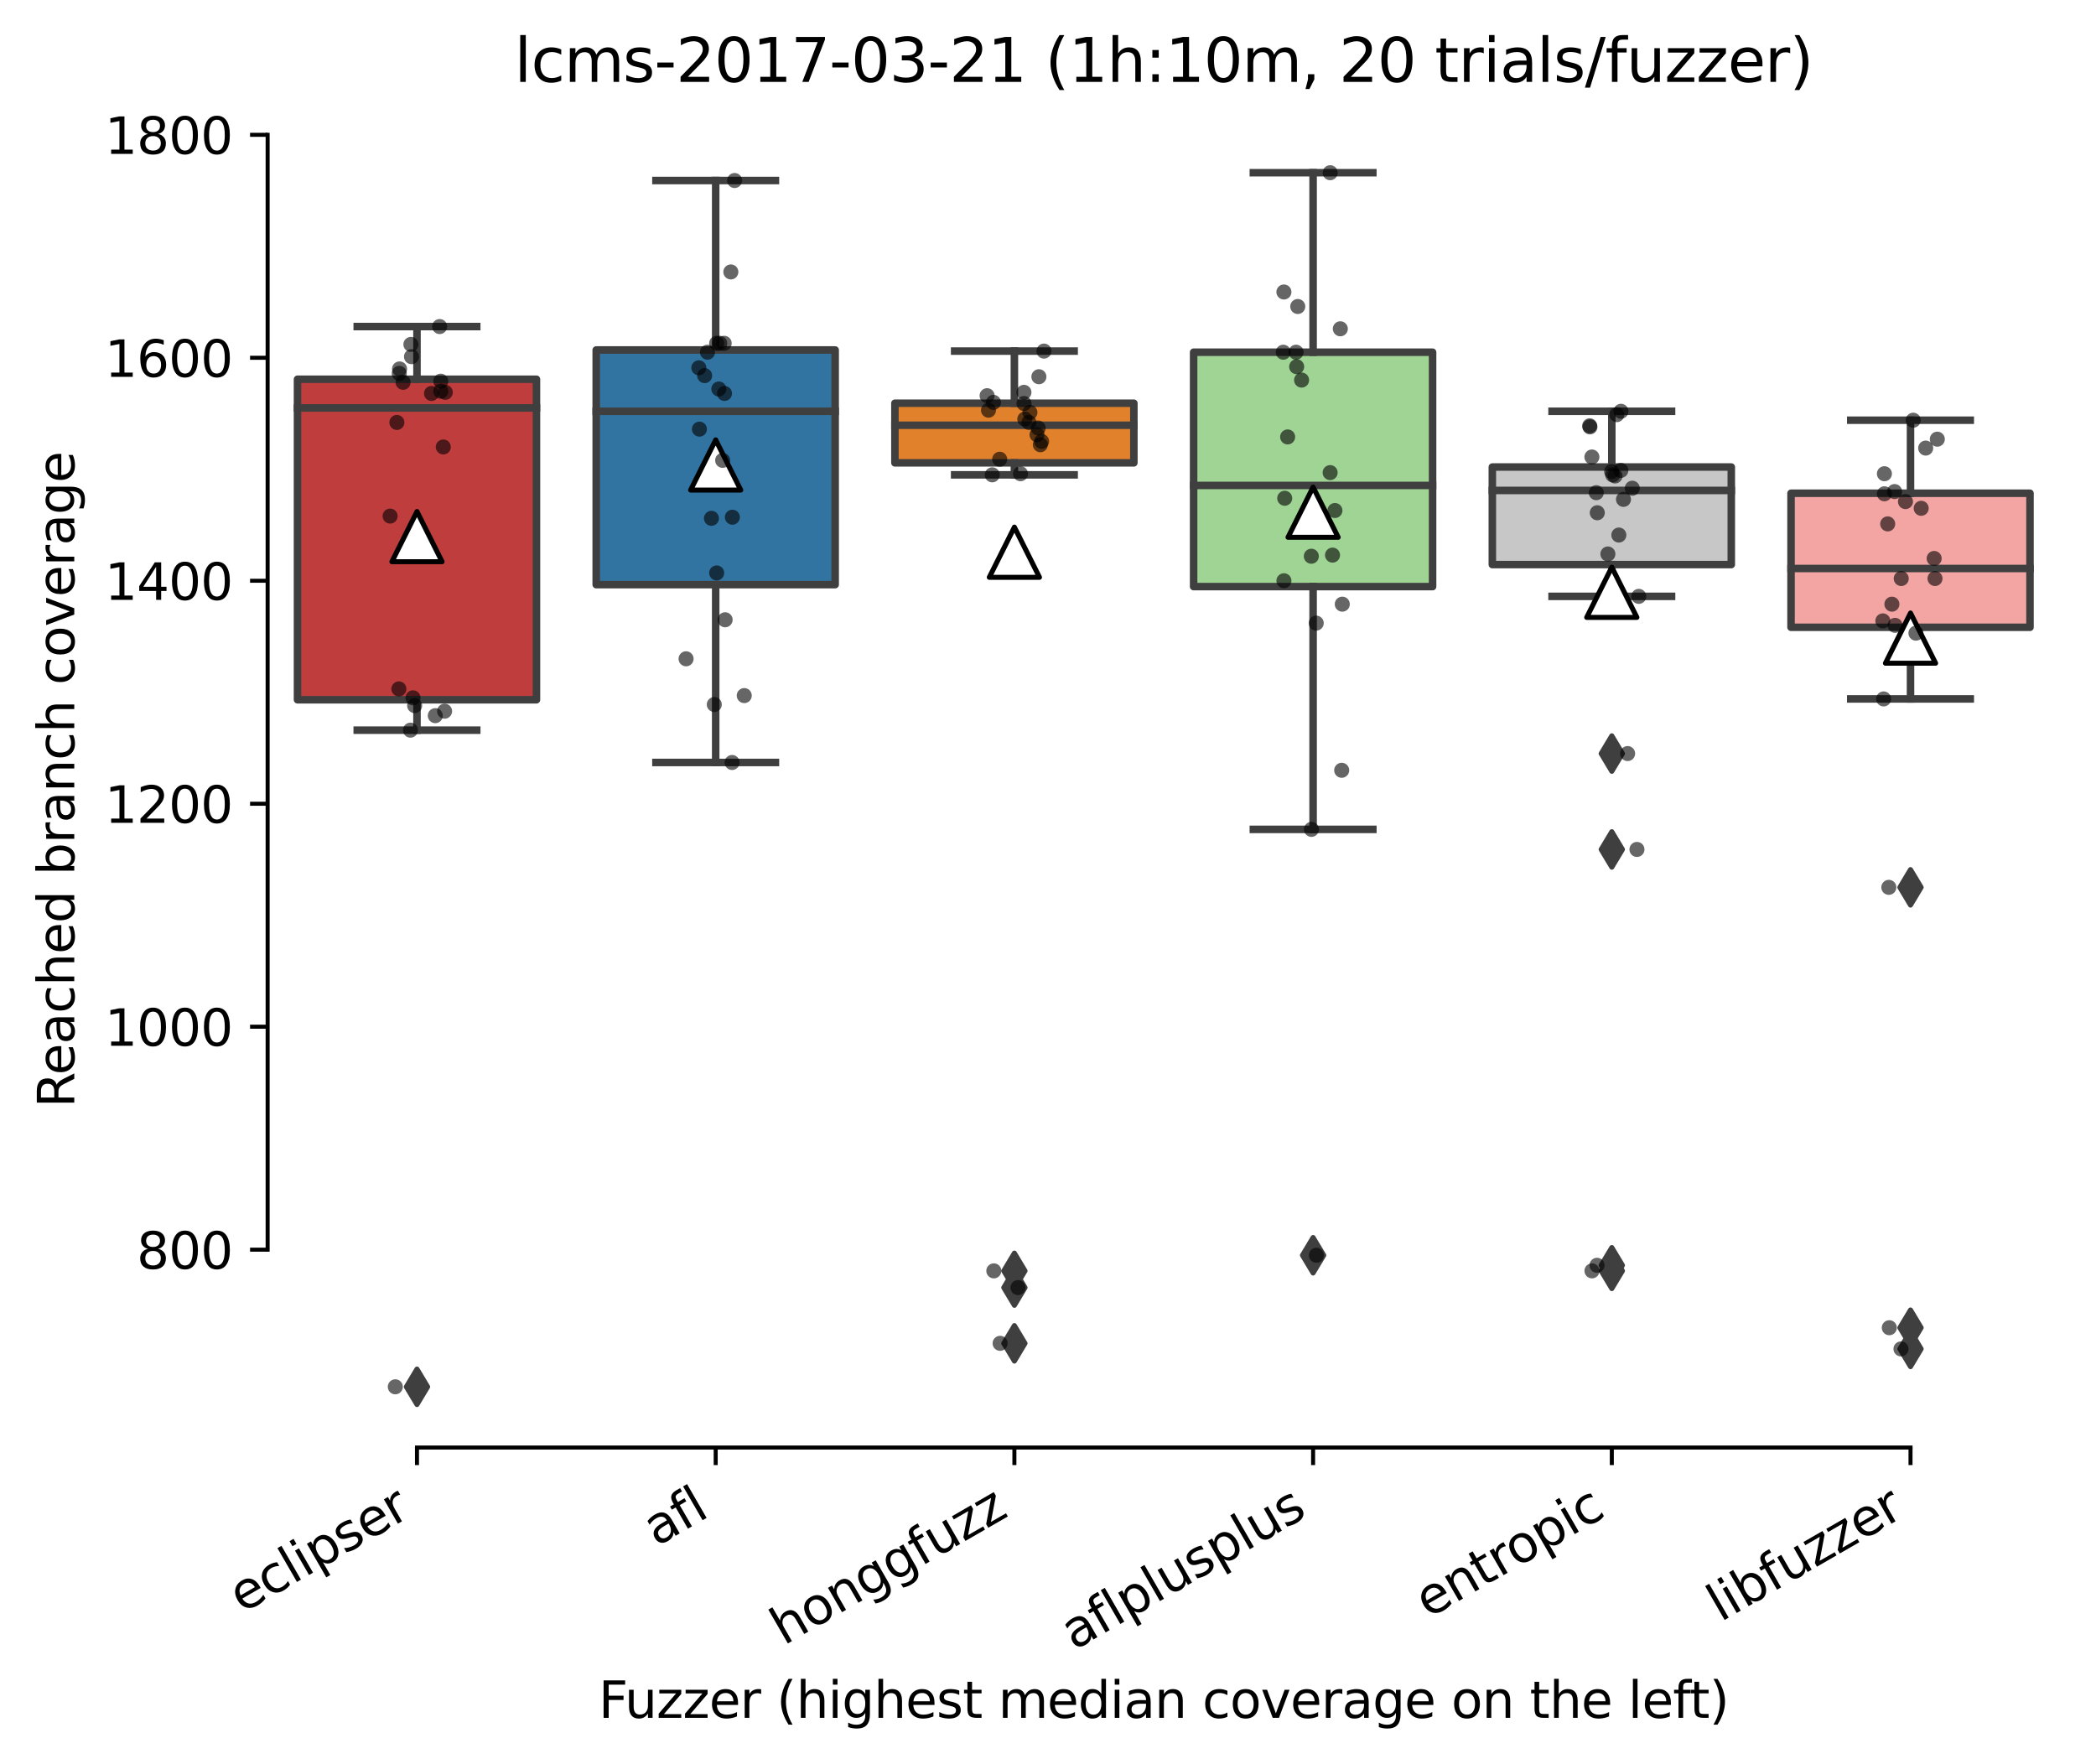 <?xml version="1.0" encoding="utf-8" standalone="no"?>
<!DOCTYPE svg PUBLIC "-//W3C//DTD SVG 1.1//EN"
  "http://www.w3.org/Graphics/SVG/1.1/DTD/svg11.dtd">
<svg height="351.576pt" version="1.1" viewBox="0 0 417.648 351.576" width="417.648pt" xmlns="http://www.w3.org/2000/svg" xmlns:xlink="http://www.w3.org/1999/xlink">
 <defs>
  <style type="text/css">*{stroke-linecap:butt;stroke-linejoin:round;}</style>
 </defs>
 <g id="figure_1">
  <g id="patch_1">
   <path d="M 0 351.576 
L 417.648 351.576 
L 417.648 0 
L 0 0 
z
" style="fill:#ffffff;"/>
  </g>
  <g id="axes_1">
   <g id="patch_2">
    <path d="M 53.328 288.43 
L 410.448 288.43 
L 410.448 22.318 
L 53.328 22.318 
z
" style="fill:#ffffff;"/>
   </g>
   <g id="patch_3">
    <path clip-path="url(#p5b55bb0361)" d="M 59.28 139.435 
L 106.896 139.435 
L 106.896 75.567 
L 59.28 75.567 
L 59.28 139.435 
z
" style="fill:#c03d3e;stroke:#3f3f3f;stroke-linejoin:miter;stroke-width:1.5;"/>
   </g>
   <g id="patch_4">
    <path clip-path="url(#p5b55bb0361)" d="M 118.8 116.498 
L 166.416 116.498 
L 166.416 69.736 
L 118.8 69.736 
L 118.8 116.498 
z
" style="fill:#3274a1;stroke:#3f3f3f;stroke-linejoin:miter;stroke-width:1.5;"/>
   </g>
   <g id="patch_5">
    <path clip-path="url(#p5b55bb0361)" d="M 178.32 92.228 
L 225.936 92.228 
L 225.936 80.343 
L 178.32 80.343 
L 178.32 92.228 
z
" style="fill:#e1812c;stroke:#3f3f3f;stroke-linejoin:miter;stroke-width:1.5;"/>
   </g>
   <g id="patch_6">
    <path clip-path="url(#p5b55bb0361)" d="M 237.84 116.887 
L 285.456 116.887 
L 285.456 70.18 
L 237.84 70.18 
L 237.84 116.887 
z
" style="fill:#9fd495;stroke:#3f3f3f;stroke-linejoin:miter;stroke-width:1.5;"/>
   </g>
   <g id="patch_7">
    <path clip-path="url(#p5b55bb0361)" d="M 297.36 112.499 
L 344.976 112.499 
L 344.976 93.061 
L 297.36 93.061 
L 297.36 112.499 
z
" style="fill:#c7c7c7;stroke:#3f3f3f;stroke-linejoin:miter;stroke-width:1.5;"/>
   </g>
   <g id="patch_8">
    <path clip-path="url(#p5b55bb0361)" d="M 356.88 124.995 
L 404.496 124.995 
L 404.496 98.282 
L 356.88 98.282 
L 356.88 124.995 
z
" style="fill:#f2a5a3;stroke:#3f3f3f;stroke-linejoin:miter;stroke-width:1.5;"/>
   </g>
   <g id="matplotlib.axis_1">
    <g id="xtick_1">
     <g id="line2d_1">
      <defs>
       <path d="M 0 0 
L 0 3.5 
" id="me8f77f760d" style="stroke:#000000;stroke-width:0.8;"/>
      </defs>
      <g>
       <use style="stroke:#000000;stroke-width:0.8;" x="83.088" xlink:href="#me8f77f760d" y="288.43"/>
      </g>
     </g>
     <g id="text_1">
      <!-- eclipser -->
      <g transform="translate(48.248 321.525)rotate(-30)scale(0.1 -0.1)">
       <defs>
        <path d="M 3597 1894 
L 3597 1613 
L 953 1613 
Q 991 1019 1311 708 
Q 1631 397 2203 397 
Q 2534 397 2845 478 
Q 3156 559 3463 722 
L 3463 178 
Q 3153 47 2828 -22 
Q 2503 -91 2169 -91 
Q 1331 -91 842 396 
Q 353 884 353 1716 
Q 353 2575 817 3079 
Q 1281 3584 2069 3584 
Q 2775 3584 3186 3129 
Q 3597 2675 3597 1894 
z
M 3022 2063 
Q 3016 2534 2758 2815 
Q 2500 3097 2075 3097 
Q 1594 3097 1305 2825 
Q 1016 2553 972 2059 
L 3022 2063 
z
" id="DejaVuSans-65" transform="scale(0.016)"/>
        <path d="M 3122 3366 
L 3122 2828 
Q 2878 2963 2633 3030 
Q 2388 3097 2138 3097 
Q 1578 3097 1268 2742 
Q 959 2388 959 1747 
Q 959 1106 1268 751 
Q 1578 397 2138 397 
Q 2388 397 2633 464 
Q 2878 531 3122 666 
L 3122 134 
Q 2881 22 2623 -34 
Q 2366 -91 2075 -91 
Q 1284 -91 818 406 
Q 353 903 353 1747 
Q 353 2603 823 3093 
Q 1294 3584 2113 3584 
Q 2378 3584 2631 3529 
Q 2884 3475 3122 3366 
z
" id="DejaVuSans-63" transform="scale(0.016)"/>
        <path d="M 603 4863 
L 1178 4863 
L 1178 0 
L 603 0 
L 603 4863 
z
" id="DejaVuSans-6c" transform="scale(0.016)"/>
        <path d="M 603 3500 
L 1178 3500 
L 1178 0 
L 603 0 
L 603 3500 
z
M 603 4863 
L 1178 4863 
L 1178 4134 
L 603 4134 
L 603 4863 
z
" id="DejaVuSans-69" transform="scale(0.016)"/>
        <path d="M 1159 525 
L 1159 -1331 
L 581 -1331 
L 581 3500 
L 1159 3500 
L 1159 2969 
Q 1341 3281 1617 3432 
Q 1894 3584 2278 3584 
Q 2916 3584 3314 3078 
Q 3713 2572 3713 1747 
Q 3713 922 3314 415 
Q 2916 -91 2278 -91 
Q 1894 -91 1617 61 
Q 1341 213 1159 525 
z
M 3116 1747 
Q 3116 2381 2855 2742 
Q 2594 3103 2138 3103 
Q 1681 3103 1420 2742 
Q 1159 2381 1159 1747 
Q 1159 1113 1420 752 
Q 1681 391 2138 391 
Q 2594 391 2855 752 
Q 3116 1113 3116 1747 
z
" id="DejaVuSans-70" transform="scale(0.016)"/>
        <path d="M 2834 3397 
L 2834 2853 
Q 2591 2978 2328 3040 
Q 2066 3103 1784 3103 
Q 1356 3103 1142 2972 
Q 928 2841 928 2578 
Q 928 2378 1081 2264 
Q 1234 2150 1697 2047 
L 1894 2003 
Q 2506 1872 2764 1633 
Q 3022 1394 3022 966 
Q 3022 478 2636 193 
Q 2250 -91 1575 -91 
Q 1294 -91 989 -36 
Q 684 19 347 128 
L 347 722 
Q 666 556 975 473 
Q 1284 391 1588 391 
Q 1994 391 2212 530 
Q 2431 669 2431 922 
Q 2431 1156 2273 1281 
Q 2116 1406 1581 1522 
L 1381 1569 
Q 847 1681 609 1914 
Q 372 2147 372 2553 
Q 372 3047 722 3315 
Q 1072 3584 1716 3584 
Q 2034 3584 2315 3537 
Q 2597 3491 2834 3397 
z
" id="DejaVuSans-73" transform="scale(0.016)"/>
        <path d="M 2631 2963 
Q 2534 3019 2420 3045 
Q 2306 3072 2169 3072 
Q 1681 3072 1420 2755 
Q 1159 2438 1159 1844 
L 1159 0 
L 581 0 
L 581 3500 
L 1159 3500 
L 1159 2956 
Q 1341 3275 1631 3429 
Q 1922 3584 2338 3584 
Q 2397 3584 2469 3576 
Q 2541 3569 2628 3553 
L 2631 2963 
z
" id="DejaVuSans-72" transform="scale(0.016)"/>
       </defs>
       <use xlink:href="#DejaVuSans-65"/>
       <use x="61.523" xlink:href="#DejaVuSans-63"/>
       <use x="116.504" xlink:href="#DejaVuSans-6c"/>
       <use x="144.287" xlink:href="#DejaVuSans-69"/>
       <use x="172.07" xlink:href="#DejaVuSans-70"/>
       <use x="235.547" xlink:href="#DejaVuSans-73"/>
       <use x="287.646" xlink:href="#DejaVuSans-65"/>
       <use x="349.17" xlink:href="#DejaVuSans-72"/>
      </g>
     </g>
    </g>
    <g id="xtick_2">
     <g id="line2d_2">
      <g>
       <use style="stroke:#000000;stroke-width:0.8;" x="142.608" xlink:href="#me8f77f760d" y="288.43"/>
      </g>
     </g>
     <g id="text_2">
      <!-- afl -->
      <g transform="translate(130.807 308.224)rotate(-30)scale(0.1 -0.1)">
       <defs>
        <path d="M 2194 1759 
Q 1497 1759 1228 1600 
Q 959 1441 959 1056 
Q 959 750 1161 570 
Q 1363 391 1709 391 
Q 2188 391 2477 730 
Q 2766 1069 2766 1631 
L 2766 1759 
L 2194 1759 
z
M 3341 1997 
L 3341 0 
L 2766 0 
L 2766 531 
Q 2569 213 2275 61 
Q 1981 -91 1556 -91 
Q 1019 -91 701 211 
Q 384 513 384 1019 
Q 384 1609 779 1909 
Q 1175 2209 1959 2209 
L 2766 2209 
L 2766 2266 
Q 2766 2663 2505 2880 
Q 2244 3097 1772 3097 
Q 1472 3097 1187 3025 
Q 903 2953 641 2809 
L 641 3341 
Q 956 3463 1253 3523 
Q 1550 3584 1831 3584 
Q 2591 3584 2966 3190 
Q 3341 2797 3341 1997 
z
" id="DejaVuSans-61" transform="scale(0.016)"/>
        <path d="M 2375 4863 
L 2375 4384 
L 1825 4384 
Q 1516 4384 1395 4259 
Q 1275 4134 1275 3809 
L 1275 3500 
L 2222 3500 
L 2222 3053 
L 1275 3053 
L 1275 0 
L 697 0 
L 697 3053 
L 147 3053 
L 147 3500 
L 697 3500 
L 697 3744 
Q 697 4328 969 4595 
Q 1241 4863 1831 4863 
L 2375 4863 
z
" id="DejaVuSans-66" transform="scale(0.016)"/>
       </defs>
       <use xlink:href="#DejaVuSans-61"/>
       <use x="61.279" xlink:href="#DejaVuSans-66"/>
       <use x="96.484" xlink:href="#DejaVuSans-6c"/>
      </g>
     </g>
    </g>
    <g id="xtick_3">
     <g id="line2d_3">
      <g>
       <use style="stroke:#000000;stroke-width:0.8;" x="202.128" xlink:href="#me8f77f760d" y="288.43"/>
      </g>
     </g>
     <g id="text_3">
      <!-- honggfuzz -->
      <g transform="translate(156.189 327.933)rotate(-30)scale(0.1 -0.1)">
       <defs>
        <path d="M 3513 2113 
L 3513 0 
L 2938 0 
L 2938 2094 
Q 2938 2591 2744 2837 
Q 2550 3084 2163 3084 
Q 1697 3084 1428 2787 
Q 1159 2491 1159 1978 
L 1159 0 
L 581 0 
L 581 4863 
L 1159 4863 
L 1159 2956 
Q 1366 3272 1645 3428 
Q 1925 3584 2291 3584 
Q 2894 3584 3203 3211 
Q 3513 2838 3513 2113 
z
" id="DejaVuSans-68" transform="scale(0.016)"/>
        <path d="M 1959 3097 
Q 1497 3097 1228 2736 
Q 959 2375 959 1747 
Q 959 1119 1226 758 
Q 1494 397 1959 397 
Q 2419 397 2687 759 
Q 2956 1122 2956 1747 
Q 2956 2369 2687 2733 
Q 2419 3097 1959 3097 
z
M 1959 3584 
Q 2709 3584 3137 3096 
Q 3566 2609 3566 1747 
Q 3566 888 3137 398 
Q 2709 -91 1959 -91 
Q 1206 -91 779 398 
Q 353 888 353 1747 
Q 353 2609 779 3096 
Q 1206 3584 1959 3584 
z
" id="DejaVuSans-6f" transform="scale(0.016)"/>
        <path d="M 3513 2113 
L 3513 0 
L 2938 0 
L 2938 2094 
Q 2938 2591 2744 2837 
Q 2550 3084 2163 3084 
Q 1697 3084 1428 2787 
Q 1159 2491 1159 1978 
L 1159 0 
L 581 0 
L 581 3500 
L 1159 3500 
L 1159 2956 
Q 1366 3272 1645 3428 
Q 1925 3584 2291 3584 
Q 2894 3584 3203 3211 
Q 3513 2838 3513 2113 
z
" id="DejaVuSans-6e" transform="scale(0.016)"/>
        <path d="M 2906 1791 
Q 2906 2416 2648 2759 
Q 2391 3103 1925 3103 
Q 1463 3103 1205 2759 
Q 947 2416 947 1791 
Q 947 1169 1205 825 
Q 1463 481 1925 481 
Q 2391 481 2648 825 
Q 2906 1169 2906 1791 
z
M 3481 434 
Q 3481 -459 3084 -895 
Q 2688 -1331 1869 -1331 
Q 1566 -1331 1297 -1286 
Q 1028 -1241 775 -1147 
L 775 -588 
Q 1028 -725 1275 -790 
Q 1522 -856 1778 -856 
Q 2344 -856 2625 -561 
Q 2906 -266 2906 331 
L 2906 616 
Q 2728 306 2450 153 
Q 2172 0 1784 0 
Q 1141 0 747 490 
Q 353 981 353 1791 
Q 353 2603 747 3093 
Q 1141 3584 1784 3584 
Q 2172 3584 2450 3431 
Q 2728 3278 2906 2969 
L 2906 3500 
L 3481 3500 
L 3481 434 
z
" id="DejaVuSans-67" transform="scale(0.016)"/>
        <path d="M 544 1381 
L 544 3500 
L 1119 3500 
L 1119 1403 
Q 1119 906 1312 657 
Q 1506 409 1894 409 
Q 2359 409 2629 706 
Q 2900 1003 2900 1516 
L 2900 3500 
L 3475 3500 
L 3475 0 
L 2900 0 
L 2900 538 
Q 2691 219 2414 64 
Q 2138 -91 1772 -91 
Q 1169 -91 856 284 
Q 544 659 544 1381 
z
M 1991 3584 
L 1991 3584 
z
" id="DejaVuSans-75" transform="scale(0.016)"/>
        <path d="M 353 3500 
L 3084 3500 
L 3084 2975 
L 922 459 
L 3084 459 
L 3084 0 
L 275 0 
L 275 525 
L 2438 3041 
L 353 3041 
L 353 3500 
z
" id="DejaVuSans-7a" transform="scale(0.016)"/>
       </defs>
       <use xlink:href="#DejaVuSans-68"/>
       <use x="63.379" xlink:href="#DejaVuSans-6f"/>
       <use x="124.561" xlink:href="#DejaVuSans-6e"/>
       <use x="187.939" xlink:href="#DejaVuSans-67"/>
       <use x="251.416" xlink:href="#DejaVuSans-67"/>
       <use x="314.893" xlink:href="#DejaVuSans-66"/>
       <use x="350.098" xlink:href="#DejaVuSans-75"/>
       <use x="413.477" xlink:href="#DejaVuSans-7a"/>
       <use x="465.967" xlink:href="#DejaVuSans-7a"/>
      </g>
     </g>
    </g>
    <g id="xtick_4">
     <g id="line2d_4">
      <g>
       <use style="stroke:#000000;stroke-width:0.8;" x="261.648" xlink:href="#me8f77f760d" y="288.43"/>
      </g>
     </g>
     <g id="text_4">
      <!-- aflplusplus -->
      <g transform="translate(214.039 328.897)rotate(-30)scale(0.1 -0.1)">
       <use xlink:href="#DejaVuSans-61"/>
       <use x="61.279" xlink:href="#DejaVuSans-66"/>
       <use x="96.484" xlink:href="#DejaVuSans-6c"/>
       <use x="124.268" xlink:href="#DejaVuSans-70"/>
       <use x="187.744" xlink:href="#DejaVuSans-6c"/>
       <use x="215.527" xlink:href="#DejaVuSans-75"/>
       <use x="278.906" xlink:href="#DejaVuSans-73"/>
       <use x="331.006" xlink:href="#DejaVuSans-70"/>
       <use x="394.482" xlink:href="#DejaVuSans-6c"/>
       <use x="422.266" xlink:href="#DejaVuSans-75"/>
       <use x="485.645" xlink:href="#DejaVuSans-73"/>
      </g>
     </g>
    </g>
    <g id="xtick_5">
     <g id="line2d_5">
      <g>
       <use style="stroke:#000000;stroke-width:0.8;" x="321.168" xlink:href="#me8f77f760d" y="288.43"/>
      </g>
     </g>
     <g id="text_5">
      <!-- entropic -->
      <g transform="translate(284.586 322.531)rotate(-30)scale(0.1 -0.1)">
       <defs>
        <path d="M 1172 4494 
L 1172 3500 
L 2356 3500 
L 2356 3053 
L 1172 3053 
L 1172 1153 
Q 1172 725 1289 603 
Q 1406 481 1766 481 
L 2356 481 
L 2356 0 
L 1766 0 
Q 1100 0 847 248 
Q 594 497 594 1153 
L 594 3053 
L 172 3053 
L 172 3500 
L 594 3500 
L 594 4494 
L 1172 4494 
z
" id="DejaVuSans-74" transform="scale(0.016)"/>
       </defs>
       <use xlink:href="#DejaVuSans-65"/>
       <use x="61.523" xlink:href="#DejaVuSans-6e"/>
       <use x="124.902" xlink:href="#DejaVuSans-74"/>
       <use x="164.111" xlink:href="#DejaVuSans-72"/>
       <use x="202.975" xlink:href="#DejaVuSans-6f"/>
       <use x="264.156" xlink:href="#DejaVuSans-70"/>
       <use x="327.633" xlink:href="#DejaVuSans-69"/>
       <use x="355.416" xlink:href="#DejaVuSans-63"/>
      </g>
     </g>
    </g>
    <g id="xtick_6">
     <g id="line2d_6">
      <g>
       <use style="stroke:#000000;stroke-width:0.8;" x="380.688" xlink:href="#me8f77f760d" y="288.43"/>
      </g>
     </g>
     <g id="text_6">
      <!-- libfuzzer -->
      <g transform="translate(342.822 323.272)rotate(-30)scale(0.1 -0.1)">
       <defs>
        <path d="M 3116 1747 
Q 3116 2381 2855 2742 
Q 2594 3103 2138 3103 
Q 1681 3103 1420 2742 
Q 1159 2381 1159 1747 
Q 1159 1113 1420 752 
Q 1681 391 2138 391 
Q 2594 391 2855 752 
Q 3116 1113 3116 1747 
z
M 1159 2969 
Q 1341 3281 1617 3432 
Q 1894 3584 2278 3584 
Q 2916 3584 3314 3078 
Q 3713 2572 3713 1747 
Q 3713 922 3314 415 
Q 2916 -91 2278 -91 
Q 1894 -91 1617 61 
Q 1341 213 1159 525 
L 1159 0 
L 581 0 
L 581 4863 
L 1159 4863 
L 1159 2969 
z
" id="DejaVuSans-62" transform="scale(0.016)"/>
       </defs>
       <use xlink:href="#DejaVuSans-6c"/>
       <use x="27.783" xlink:href="#DejaVuSans-69"/>
       <use x="55.566" xlink:href="#DejaVuSans-62"/>
       <use x="119.043" xlink:href="#DejaVuSans-66"/>
       <use x="154.248" xlink:href="#DejaVuSans-75"/>
       <use x="217.627" xlink:href="#DejaVuSans-7a"/>
       <use x="270.117" xlink:href="#DejaVuSans-7a"/>
       <use x="322.607" xlink:href="#DejaVuSans-65"/>
       <use x="384.131" xlink:href="#DejaVuSans-72"/>
      </g>
     </g>
    </g>
    <g id="text_7">
     <!-- Fuzzer (highest median coverage on the left) -->
     <g transform="translate(119.27 342.297)scale(0.1 -0.1)">
      <defs>
       <path d="M 628 4666 
L 3309 4666 
L 3309 4134 
L 1259 4134 
L 1259 2759 
L 3109 2759 
L 3109 2228 
L 1259 2228 
L 1259 0 
L 628 0 
L 628 4666 
z
" id="DejaVuSans-46" transform="scale(0.016)"/>
       <path id="DejaVuSans-20" transform="scale(0.016)"/>
       <path d="M 1984 4856 
Q 1566 4138 1362 3434 
Q 1159 2731 1159 2009 
Q 1159 1288 1364 580 
Q 1569 -128 1984 -844 
L 1484 -844 
Q 1016 -109 783 600 
Q 550 1309 550 2009 
Q 550 2706 781 3412 
Q 1013 4119 1484 4856 
L 1984 4856 
z
" id="DejaVuSans-28" transform="scale(0.016)"/>
       <path d="M 3328 2828 
Q 3544 3216 3844 3400 
Q 4144 3584 4550 3584 
Q 5097 3584 5394 3201 
Q 5691 2819 5691 2113 
L 5691 0 
L 5113 0 
L 5113 2094 
Q 5113 2597 4934 2840 
Q 4756 3084 4391 3084 
Q 3944 3084 3684 2787 
Q 3425 2491 3425 1978 
L 3425 0 
L 2847 0 
L 2847 2094 
Q 2847 2600 2669 2842 
Q 2491 3084 2119 3084 
Q 1678 3084 1418 2786 
Q 1159 2488 1159 1978 
L 1159 0 
L 581 0 
L 581 3500 
L 1159 3500 
L 1159 2956 
Q 1356 3278 1631 3431 
Q 1906 3584 2284 3584 
Q 2666 3584 2933 3390 
Q 3200 3197 3328 2828 
z
" id="DejaVuSans-6d" transform="scale(0.016)"/>
       <path d="M 2906 2969 
L 2906 4863 
L 3481 4863 
L 3481 0 
L 2906 0 
L 2906 525 
Q 2725 213 2448 61 
Q 2172 -91 1784 -91 
Q 1150 -91 751 415 
Q 353 922 353 1747 
Q 353 2572 751 3078 
Q 1150 3584 1784 3584 
Q 2172 3584 2448 3432 
Q 2725 3281 2906 2969 
z
M 947 1747 
Q 947 1113 1208 752 
Q 1469 391 1925 391 
Q 2381 391 2643 752 
Q 2906 1113 2906 1747 
Q 2906 2381 2643 2742 
Q 2381 3103 1925 3103 
Q 1469 3103 1208 2742 
Q 947 2381 947 1747 
z
" id="DejaVuSans-64" transform="scale(0.016)"/>
       <path d="M 191 3500 
L 800 3500 
L 1894 563 
L 2988 3500 
L 3597 3500 
L 2284 0 
L 1503 0 
L 191 3500 
z
" id="DejaVuSans-76" transform="scale(0.016)"/>
       <path d="M 513 4856 
L 1013 4856 
Q 1481 4119 1714 3412 
Q 1947 2706 1947 2009 
Q 1947 1309 1714 600 
Q 1481 -109 1013 -844 
L 513 -844 
Q 928 -128 1133 580 
Q 1338 1288 1338 2009 
Q 1338 2731 1133 3434 
Q 928 4138 513 4856 
z
" id="DejaVuSans-29" transform="scale(0.016)"/>
      </defs>
      <use xlink:href="#DejaVuSans-46"/>
      <use x="52.02" xlink:href="#DejaVuSans-75"/>
      <use x="115.398" xlink:href="#DejaVuSans-7a"/>
      <use x="167.889" xlink:href="#DejaVuSans-7a"/>
      <use x="220.379" xlink:href="#DejaVuSans-65"/>
      <use x="281.902" xlink:href="#DejaVuSans-72"/>
      <use x="323.016" xlink:href="#DejaVuSans-20"/>
      <use x="354.803" xlink:href="#DejaVuSans-28"/>
      <use x="393.816" xlink:href="#DejaVuSans-68"/>
      <use x="457.195" xlink:href="#DejaVuSans-69"/>
      <use x="484.979" xlink:href="#DejaVuSans-67"/>
      <use x="548.455" xlink:href="#DejaVuSans-68"/>
      <use x="611.834" xlink:href="#DejaVuSans-65"/>
      <use x="673.357" xlink:href="#DejaVuSans-73"/>
      <use x="725.457" xlink:href="#DejaVuSans-74"/>
      <use x="764.666" xlink:href="#DejaVuSans-20"/>
      <use x="796.453" xlink:href="#DejaVuSans-6d"/>
      <use x="893.865" xlink:href="#DejaVuSans-65"/>
      <use x="955.389" xlink:href="#DejaVuSans-64"/>
      <use x="1018.865" xlink:href="#DejaVuSans-69"/>
      <use x="1046.648" xlink:href="#DejaVuSans-61"/>
      <use x="1107.928" xlink:href="#DejaVuSans-6e"/>
      <use x="1171.307" xlink:href="#DejaVuSans-20"/>
      <use x="1203.094" xlink:href="#DejaVuSans-63"/>
      <use x="1258.074" xlink:href="#DejaVuSans-6f"/>
      <use x="1319.256" xlink:href="#DejaVuSans-76"/>
      <use x="1378.436" xlink:href="#DejaVuSans-65"/>
      <use x="1439.959" xlink:href="#DejaVuSans-72"/>
      <use x="1481.072" xlink:href="#DejaVuSans-61"/>
      <use x="1542.352" xlink:href="#DejaVuSans-67"/>
      <use x="1605.828" xlink:href="#DejaVuSans-65"/>
      <use x="1667.352" xlink:href="#DejaVuSans-20"/>
      <use x="1699.139" xlink:href="#DejaVuSans-6f"/>
      <use x="1760.32" xlink:href="#DejaVuSans-6e"/>
      <use x="1823.699" xlink:href="#DejaVuSans-20"/>
      <use x="1855.486" xlink:href="#DejaVuSans-74"/>
      <use x="1894.695" xlink:href="#DejaVuSans-68"/>
      <use x="1958.074" xlink:href="#DejaVuSans-65"/>
      <use x="2019.598" xlink:href="#DejaVuSans-20"/>
      <use x="2051.385" xlink:href="#DejaVuSans-6c"/>
      <use x="2079.168" xlink:href="#DejaVuSans-65"/>
      <use x="2140.691" xlink:href="#DejaVuSans-66"/>
      <use x="2174.146" xlink:href="#DejaVuSans-74"/>
      <use x="2213.355" xlink:href="#DejaVuSans-29"/>
     </g>
    </g>
   </g>
   <g id="matplotlib.axis_2">
    <g id="ytick_1">
     <g id="line2d_7">
      <defs>
       <path d="M 0 0 
L -3.5 0 
" id="m154e560f9d" style="stroke:#000000;stroke-width:0.8;"/>
      </defs>
      <g>
       <use style="stroke:#000000;stroke-width:0.8;" x="53.328" xlink:href="#m154e560f9d" y="249.01"/>
      </g>
     </g>
     <g id="text_8">
      <!-- 800 -->
      <g transform="translate(27.241 252.809)scale(0.1 -0.1)">
       <defs>
        <path d="M 2034 2216 
Q 1584 2216 1326 1975 
Q 1069 1734 1069 1313 
Q 1069 891 1326 650 
Q 1584 409 2034 409 
Q 2484 409 2743 651 
Q 3003 894 3003 1313 
Q 3003 1734 2745 1975 
Q 2488 2216 2034 2216 
z
M 1403 2484 
Q 997 2584 770 2862 
Q 544 3141 544 3541 
Q 544 4100 942 4425 
Q 1341 4750 2034 4750 
Q 2731 4750 3128 4425 
Q 3525 4100 3525 3541 
Q 3525 3141 3298 2862 
Q 3072 2584 2669 2484 
Q 3125 2378 3379 2068 
Q 3634 1759 3634 1313 
Q 3634 634 3220 271 
Q 2806 -91 2034 -91 
Q 1263 -91 848 271 
Q 434 634 434 1313 
Q 434 1759 690 2068 
Q 947 2378 1403 2484 
z
M 1172 3481 
Q 1172 3119 1398 2916 
Q 1625 2713 2034 2713 
Q 2441 2713 2670 2916 
Q 2900 3119 2900 3481 
Q 2900 3844 2670 4047 
Q 2441 4250 2034 4250 
Q 1625 4250 1398 4047 
Q 1172 3844 1172 3481 
z
" id="DejaVuSans-38" transform="scale(0.016)"/>
        <path d="M 2034 4250 
Q 1547 4250 1301 3770 
Q 1056 3291 1056 2328 
Q 1056 1369 1301 889 
Q 1547 409 2034 409 
Q 2525 409 2770 889 
Q 3016 1369 3016 2328 
Q 3016 3291 2770 3770 
Q 2525 4250 2034 4250 
z
M 2034 4750 
Q 2819 4750 3233 4129 
Q 3647 3509 3647 2328 
Q 3647 1150 3233 529 
Q 2819 -91 2034 -91 
Q 1250 -91 836 529 
Q 422 1150 422 2328 
Q 422 3509 836 4129 
Q 1250 4750 2034 4750 
z
" id="DejaVuSans-30" transform="scale(0.016)"/>
       </defs>
       <use xlink:href="#DejaVuSans-38"/>
       <use x="63.623" xlink:href="#DejaVuSans-30"/>
       <use x="127.246" xlink:href="#DejaVuSans-30"/>
      </g>
     </g>
    </g>
    <g id="ytick_2">
     <g id="line2d_8">
      <g>
       <use style="stroke:#000000;stroke-width:0.8;" x="53.328" xlink:href="#m154e560f9d" y="204.58"/>
      </g>
     </g>
     <g id="text_9">
      <!-- 1000 -->
      <g transform="translate(20.878 208.379)scale(0.1 -0.1)">
       <defs>
        <path d="M 794 531 
L 1825 531 
L 1825 4091 
L 703 3866 
L 703 4441 
L 1819 4666 
L 2450 4666 
L 2450 531 
L 3481 531 
L 3481 0 
L 794 0 
L 794 531 
z
" id="DejaVuSans-31" transform="scale(0.016)"/>
       </defs>
       <use xlink:href="#DejaVuSans-31"/>
       <use x="63.623" xlink:href="#DejaVuSans-30"/>
       <use x="127.246" xlink:href="#DejaVuSans-30"/>
       <use x="190.869" xlink:href="#DejaVuSans-30"/>
      </g>
     </g>
    </g>
    <g id="ytick_3">
     <g id="line2d_9">
      <g>
       <use style="stroke:#000000;stroke-width:0.8;" x="53.328" xlink:href="#m154e560f9d" y="160.15"/>
      </g>
     </g>
     <g id="text_10">
      <!-- 1200 -->
      <g transform="translate(20.878 163.95)scale(0.1 -0.1)">
       <defs>
        <path d="M 1228 531 
L 3431 531 
L 3431 0 
L 469 0 
L 469 531 
Q 828 903 1448 1529 
Q 2069 2156 2228 2338 
Q 2531 2678 2651 2914 
Q 2772 3150 2772 3378 
Q 2772 3750 2511 3984 
Q 2250 4219 1831 4219 
Q 1534 4219 1204 4116 
Q 875 4013 500 3803 
L 500 4441 
Q 881 4594 1212 4672 
Q 1544 4750 1819 4750 
Q 2544 4750 2975 4387 
Q 3406 4025 3406 3419 
Q 3406 3131 3298 2873 
Q 3191 2616 2906 2266 
Q 2828 2175 2409 1742 
Q 1991 1309 1228 531 
z
" id="DejaVuSans-32" transform="scale(0.016)"/>
       </defs>
       <use xlink:href="#DejaVuSans-31"/>
       <use x="63.623" xlink:href="#DejaVuSans-32"/>
       <use x="127.246" xlink:href="#DejaVuSans-30"/>
       <use x="190.869" xlink:href="#DejaVuSans-30"/>
      </g>
     </g>
    </g>
    <g id="ytick_4">
     <g id="line2d_10">
      <g>
       <use style="stroke:#000000;stroke-width:0.8;" x="53.328" xlink:href="#m154e560f9d" y="115.721"/>
      </g>
     </g>
     <g id="text_11">
      <!-- 1400 -->
      <g transform="translate(20.878 119.52)scale(0.1 -0.1)">
       <defs>
        <path d="M 2419 4116 
L 825 1625 
L 2419 1625 
L 2419 4116 
z
M 2253 4666 
L 3047 4666 
L 3047 1625 
L 3713 1625 
L 3713 1100 
L 3047 1100 
L 3047 0 
L 2419 0 
L 2419 1100 
L 313 1100 
L 313 1709 
L 2253 4666 
z
" id="DejaVuSans-34" transform="scale(0.016)"/>
       </defs>
       <use xlink:href="#DejaVuSans-31"/>
       <use x="63.623" xlink:href="#DejaVuSans-34"/>
       <use x="127.246" xlink:href="#DejaVuSans-30"/>
       <use x="190.869" xlink:href="#DejaVuSans-30"/>
      </g>
     </g>
    </g>
    <g id="ytick_5">
     <g id="line2d_11">
      <g>
       <use style="stroke:#000000;stroke-width:0.8;" x="53.328" xlink:href="#m154e560f9d" y="71.291"/>
      </g>
     </g>
     <g id="text_12">
      <!-- 1600 -->
      <g transform="translate(20.878 75.09)scale(0.1 -0.1)">
       <defs>
        <path d="M 2113 2584 
Q 1688 2584 1439 2293 
Q 1191 2003 1191 1497 
Q 1191 994 1439 701 
Q 1688 409 2113 409 
Q 2538 409 2786 701 
Q 3034 994 3034 1497 
Q 3034 2003 2786 2293 
Q 2538 2584 2113 2584 
z
M 3366 4563 
L 3366 3988 
Q 3128 4100 2886 4159 
Q 2644 4219 2406 4219 
Q 1781 4219 1451 3797 
Q 1122 3375 1075 2522 
Q 1259 2794 1537 2939 
Q 1816 3084 2150 3084 
Q 2853 3084 3261 2657 
Q 3669 2231 3669 1497 
Q 3669 778 3244 343 
Q 2819 -91 2113 -91 
Q 1303 -91 875 529 
Q 447 1150 447 2328 
Q 447 3434 972 4092 
Q 1497 4750 2381 4750 
Q 2619 4750 2861 4703 
Q 3103 4656 3366 4563 
z
" id="DejaVuSans-36" transform="scale(0.016)"/>
       </defs>
       <use xlink:href="#DejaVuSans-31"/>
       <use x="63.623" xlink:href="#DejaVuSans-36"/>
       <use x="127.246" xlink:href="#DejaVuSans-30"/>
       <use x="190.869" xlink:href="#DejaVuSans-30"/>
      </g>
     </g>
    </g>
    <g id="ytick_6">
     <g id="line2d_12">
      <g>
       <use style="stroke:#000000;stroke-width:0.8;" x="53.328" xlink:href="#m154e560f9d" y="26.861"/>
      </g>
     </g>
     <g id="text_13">
      <!-- 1800 -->
      <g transform="translate(20.878 30.66)scale(0.1 -0.1)">
       <use xlink:href="#DejaVuSans-31"/>
       <use x="63.623" xlink:href="#DejaVuSans-38"/>
       <use x="127.246" xlink:href="#DejaVuSans-30"/>
       <use x="190.869" xlink:href="#DejaVuSans-30"/>
      </g>
     </g>
    </g>
    <g id="text_14">
     <!-- Reached branch coverage -->
     <g transform="translate(14.798 220.706)rotate(-90)scale(0.1 -0.1)">
      <defs>
       <path d="M 2841 2188 
Q 3044 2119 3236 1894 
Q 3428 1669 3622 1275 
L 4263 0 
L 3584 0 
L 2988 1197 
Q 2756 1666 2539 1819 
Q 2322 1972 1947 1972 
L 1259 1972 
L 1259 0 
L 628 0 
L 628 4666 
L 2053 4666 
Q 2853 4666 3247 4331 
Q 3641 3997 3641 3322 
Q 3641 2881 3436 2590 
Q 3231 2300 2841 2188 
z
M 1259 4147 
L 1259 2491 
L 2053 2491 
Q 2509 2491 2742 2702 
Q 2975 2913 2975 3322 
Q 2975 3731 2742 3939 
Q 2509 4147 2053 4147 
L 1259 4147 
z
" id="DejaVuSans-52" transform="scale(0.016)"/>
      </defs>
      <use xlink:href="#DejaVuSans-52"/>
      <use x="64.982" xlink:href="#DejaVuSans-65"/>
      <use x="126.506" xlink:href="#DejaVuSans-61"/>
      <use x="187.785" xlink:href="#DejaVuSans-63"/>
      <use x="242.766" xlink:href="#DejaVuSans-68"/>
      <use x="306.145" xlink:href="#DejaVuSans-65"/>
      <use x="367.668" xlink:href="#DejaVuSans-64"/>
      <use x="431.145" xlink:href="#DejaVuSans-20"/>
      <use x="462.932" xlink:href="#DejaVuSans-62"/>
      <use x="526.408" xlink:href="#DejaVuSans-72"/>
      <use x="567.521" xlink:href="#DejaVuSans-61"/>
      <use x="628.801" xlink:href="#DejaVuSans-6e"/>
      <use x="692.18" xlink:href="#DejaVuSans-63"/>
      <use x="747.16" xlink:href="#DejaVuSans-68"/>
      <use x="810.539" xlink:href="#DejaVuSans-20"/>
      <use x="842.326" xlink:href="#DejaVuSans-63"/>
      <use x="897.307" xlink:href="#DejaVuSans-6f"/>
      <use x="958.488" xlink:href="#DejaVuSans-76"/>
      <use x="1017.668" xlink:href="#DejaVuSans-65"/>
      <use x="1079.191" xlink:href="#DejaVuSans-72"/>
      <use x="1120.305" xlink:href="#DejaVuSans-61"/>
      <use x="1181.584" xlink:href="#DejaVuSans-67"/>
      <use x="1245.061" xlink:href="#DejaVuSans-65"/>
     </g>
    </g>
   </g>
   <g id="line2d_13">
    <path clip-path="url(#p5b55bb0361)" d="M 83.088 139.435 
L 83.088 145.489 
" style="fill:none;stroke:#3f3f3f;stroke-linecap:square;stroke-width:1.5;"/>
   </g>
   <g id="line2d_14">
    <path clip-path="url(#p5b55bb0361)" d="M 83.088 75.567 
L 83.088 65.071 
" style="fill:none;stroke:#3f3f3f;stroke-linecap:square;stroke-width:1.5;"/>
   </g>
   <g id="line2d_15">
    <path clip-path="url(#p5b55bb0361)" d="M 71.184 145.489 
L 94.992 145.489 
" style="fill:none;stroke:#3f3f3f;stroke-linecap:square;stroke-width:1.5;"/>
   </g>
   <g id="line2d_16">
    <path clip-path="url(#p5b55bb0361)" d="M 71.184 65.071 
L 94.992 65.071 
" style="fill:none;stroke:#3f3f3f;stroke-linecap:square;stroke-width:1.5;"/>
   </g>
   <g id="line2d_17">
    <defs>
     <path d="M -0 3.536 
L 2.121 0 
L -0 -3.536 
L -2.121 -0 
z
" id="mee486e5a23" style="stroke:#3f3f3f;stroke-linejoin:miter;"/>
    </defs>
    <g clip-path="url(#p5b55bb0361)">
     <use style="fill:#3f3f3f;stroke:#3f3f3f;stroke-linejoin:miter;" x="83.088" xlink:href="#mee486e5a23" y="276.334"/>
    </g>
   </g>
   <g id="line2d_18">
    <path clip-path="url(#p5b55bb0361)" d="M 142.608 116.498 
L 142.608 151.931 
" style="fill:none;stroke:#3f3f3f;stroke-linecap:square;stroke-width:1.5;"/>
   </g>
   <g id="line2d_19">
    <path clip-path="url(#p5b55bb0361)" d="M 142.608 69.736 
L 142.608 35.969 
" style="fill:none;stroke:#3f3f3f;stroke-linecap:square;stroke-width:1.5;"/>
   </g>
   <g id="line2d_20">
    <path clip-path="url(#p5b55bb0361)" d="M 130.704 151.931 
L 154.512 151.931 
" style="fill:none;stroke:#3f3f3f;stroke-linecap:square;stroke-width:1.5;"/>
   </g>
   <g id="line2d_21">
    <path clip-path="url(#p5b55bb0361)" d="M 130.704 35.969 
L 154.512 35.969 
" style="fill:none;stroke:#3f3f3f;stroke-linecap:square;stroke-width:1.5;"/>
   </g>
   <g id="line2d_22"/>
   <g id="line2d_23">
    <path clip-path="url(#p5b55bb0361)" d="M 202.128 92.228 
L 202.128 94.616 
" style="fill:none;stroke:#3f3f3f;stroke-linecap:square;stroke-width:1.5;"/>
   </g>
   <g id="line2d_24">
    <path clip-path="url(#p5b55bb0361)" d="M 202.128 80.343 
L 202.128 69.958 
" style="fill:none;stroke:#3f3f3f;stroke-linecap:square;stroke-width:1.5;"/>
   </g>
   <g id="line2d_25">
    <path clip-path="url(#p5b55bb0361)" d="M 190.224 94.616 
L 214.032 94.616 
" style="fill:none;stroke:#3f3f3f;stroke-linecap:square;stroke-width:1.5;"/>
   </g>
   <g id="line2d_26">
    <path clip-path="url(#p5b55bb0361)" d="M 190.224 69.958 
L 214.032 69.958 
" style="fill:none;stroke:#3f3f3f;stroke-linecap:square;stroke-width:1.5;"/>
   </g>
   <g id="line2d_27">
    <g clip-path="url(#p5b55bb0361)">
     <use style="fill:#3f3f3f;stroke:#3f3f3f;stroke-linejoin:miter;" x="202.128" xlink:href="#mee486e5a23" y="256.563"/>
     <use style="fill:#3f3f3f;stroke:#3f3f3f;stroke-linejoin:miter;" x="202.128" xlink:href="#mee486e5a23" y="253.231"/>
     <use style="fill:#3f3f3f;stroke:#3f3f3f;stroke-linejoin:miter;" x="202.128" xlink:href="#mee486e5a23" y="267.67"/>
    </g>
   </g>
   <g id="line2d_28">
    <path clip-path="url(#p5b55bb0361)" d="M 261.648 116.887 
L 261.648 165.26 
" style="fill:none;stroke:#3f3f3f;stroke-linecap:square;stroke-width:1.5;"/>
   </g>
   <g id="line2d_29">
    <path clip-path="url(#p5b55bb0361)" d="M 261.648 70.18 
L 261.648 34.414 
" style="fill:none;stroke:#3f3f3f;stroke-linecap:square;stroke-width:1.5;"/>
   </g>
   <g id="line2d_30">
    <path clip-path="url(#p5b55bb0361)" d="M 249.744 165.26 
L 273.552 165.26 
" style="fill:none;stroke:#3f3f3f;stroke-linecap:square;stroke-width:1.5;"/>
   </g>
   <g id="line2d_31">
    <path clip-path="url(#p5b55bb0361)" d="M 249.744 34.414 
L 273.552 34.414 
" style="fill:none;stroke:#3f3f3f;stroke-linecap:square;stroke-width:1.5;"/>
   </g>
   <g id="line2d_32">
    <g clip-path="url(#p5b55bb0361)">
     <use style="fill:#3f3f3f;stroke:#3f3f3f;stroke-linejoin:miter;" x="261.648" xlink:href="#mee486e5a23" y="250.121"/>
    </g>
   </g>
   <g id="line2d_33">
    <path clip-path="url(#p5b55bb0361)" d="M 321.168 112.499 
L 321.168 118.831 
" style="fill:none;stroke:#3f3f3f;stroke-linecap:square;stroke-width:1.5;"/>
   </g>
   <g id="line2d_34">
    <path clip-path="url(#p5b55bb0361)" d="M 321.168 93.061 
L 321.168 81.954 
" style="fill:none;stroke:#3f3f3f;stroke-linecap:square;stroke-width:1.5;"/>
   </g>
   <g id="line2d_35">
    <path clip-path="url(#p5b55bb0361)" d="M 309.264 118.831 
L 333.072 118.831 
" style="fill:none;stroke:#3f3f3f;stroke-linecap:square;stroke-width:1.5;"/>
   </g>
   <g id="line2d_36">
    <path clip-path="url(#p5b55bb0361)" d="M 309.264 81.954 
L 333.072 81.954 
" style="fill:none;stroke:#3f3f3f;stroke-linecap:square;stroke-width:1.5;"/>
   </g>
   <g id="line2d_37">
    <g clip-path="url(#p5b55bb0361)">
     <use style="fill:#3f3f3f;stroke:#3f3f3f;stroke-linejoin:miter;" x="321.168" xlink:href="#mee486e5a23" y="252.12"/>
     <use style="fill:#3f3f3f;stroke:#3f3f3f;stroke-linejoin:miter;" x="321.168" xlink:href="#mee486e5a23" y="150.154"/>
     <use style="fill:#3f3f3f;stroke:#3f3f3f;stroke-linejoin:miter;" x="321.168" xlink:href="#mee486e5a23" y="169.258"/>
     <use style="fill:#3f3f3f;stroke:#3f3f3f;stroke-linejoin:miter;" x="321.168" xlink:href="#mee486e5a23" y="253.231"/>
    </g>
   </g>
   <g id="line2d_38">
    <path clip-path="url(#p5b55bb0361)" d="M 380.688 124.995 
L 380.688 139.268 
" style="fill:none;stroke:#3f3f3f;stroke-linecap:square;stroke-width:1.5;"/>
   </g>
   <g id="line2d_39">
    <path clip-path="url(#p5b55bb0361)" d="M 380.688 98.282 
L 380.688 83.731 
" style="fill:none;stroke:#3f3f3f;stroke-linecap:square;stroke-width:1.5;"/>
   </g>
   <g id="line2d_40">
    <path clip-path="url(#p5b55bb0361)" d="M 368.784 139.268 
L 392.592 139.268 
" style="fill:none;stroke:#3f3f3f;stroke-linecap:square;stroke-width:1.5;"/>
   </g>
   <g id="line2d_41">
    <path clip-path="url(#p5b55bb0361)" d="M 368.784 83.731 
L 392.592 83.731 
" style="fill:none;stroke:#3f3f3f;stroke-linecap:square;stroke-width:1.5;"/>
   </g>
   <g id="line2d_42">
    <g clip-path="url(#p5b55bb0361)">
     <use style="fill:#3f3f3f;stroke:#3f3f3f;stroke-linejoin:miter;" x="380.688" xlink:href="#mee486e5a23" y="264.56"/>
     <use style="fill:#3f3f3f;stroke:#3f3f3f;stroke-linejoin:miter;" x="380.688" xlink:href="#mee486e5a23" y="176.811"/>
     <use style="fill:#3f3f3f;stroke:#3f3f3f;stroke-linejoin:miter;" x="380.688" xlink:href="#mee486e5a23" y="268.781"/>
    </g>
   </g>
   <g id="line2d_43">
    <path clip-path="url(#p5b55bb0361)" d="M 59.28 81.288 
L 106.896 81.288 
" style="fill:none;stroke:#3f3f3f;stroke-linecap:square;stroke-width:1.5;"/>
   </g>
   <g id="line2d_44">
    <defs>
     <path d="M 0 -5 
L -5 5 
L 5 5 
z
" id="m5a2e8f0727" style="stroke:#000000;stroke-linejoin:miter;"/>
    </defs>
    <g clip-path="url(#p5b55bb0361)">
     <use style="fill:#ffffff;stroke:#000000;stroke-linejoin:miter;" x="83.088" xlink:href="#m5a2e8f0727" y="106.923"/>
    </g>
   </g>
   <g id="line2d_45">
    <path clip-path="url(#p5b55bb0361)" d="M 118.8 81.954 
L 166.416 81.954 
" style="fill:none;stroke:#3f3f3f;stroke-linecap:square;stroke-width:1.5;"/>
   </g>
   <g id="line2d_46">
    <g clip-path="url(#p5b55bb0361)">
     <use style="fill:#ffffff;stroke:#000000;stroke-linejoin:miter;" x="142.608" xlink:href="#m5a2e8f0727" y="92.65"/>
    </g>
   </g>
   <g id="line2d_47">
    <path clip-path="url(#p5b55bb0361)" d="M 178.32 84.731 
L 225.936 84.731 
" style="fill:none;stroke:#3f3f3f;stroke-linecap:square;stroke-width:1.5;"/>
   </g>
   <g id="line2d_48">
    <g clip-path="url(#p5b55bb0361)">
     <use style="fill:#ffffff;stroke:#000000;stroke-linejoin:miter;" x="202.128" xlink:href="#m5a2e8f0727" y="110.034"/>
    </g>
   </g>
   <g id="line2d_49">
    <path clip-path="url(#p5b55bb0361)" d="M 237.84 96.727 
L 285.456 96.727 
" style="fill:none;stroke:#3f3f3f;stroke-linecap:square;stroke-width:1.5;"/>
   </g>
   <g id="line2d_50">
    <g clip-path="url(#p5b55bb0361)">
     <use style="fill:#ffffff;stroke:#000000;stroke-linejoin:miter;" x="261.648" xlink:href="#m5a2e8f0727" y="102.058"/>
    </g>
   </g>
   <g id="line2d_51">
    <path clip-path="url(#p5b55bb0361)" d="M 297.36 97.727 
L 344.976 97.727 
" style="fill:none;stroke:#3f3f3f;stroke-linecap:square;stroke-width:1.5;"/>
   </g>
   <g id="line2d_52">
    <g clip-path="url(#p5b55bb0361)">
     <use style="fill:#ffffff;stroke:#000000;stroke-linejoin:miter;" x="321.168" xlink:href="#m5a2e8f0727" y="118.02"/>
    </g>
   </g>
   <g id="line2d_53">
    <path clip-path="url(#p5b55bb0361)" d="M 356.88 113.277 
L 404.496 113.277 
" style="fill:none;stroke:#3f3f3f;stroke-linecap:square;stroke-width:1.5;"/>
   </g>
   <g id="line2d_54">
    <g clip-path="url(#p5b55bb0361)">
     <use style="fill:#ffffff;stroke:#000000;stroke-linejoin:miter;" x="380.688" xlink:href="#m5a2e8f0727" y="127.15"/>
    </g>
   </g>
   <g id="patch_9">
    <path d="M 53.328 249.01 
L 53.328 26.861 
" style="fill:none;stroke:#000000;stroke-linecap:square;stroke-linejoin:miter;stroke-width:0.8;"/>
   </g>
   <g id="patch_10">
    <path d="M 83.088 288.43 
L 380.688 288.43 
" style="fill:none;stroke:#000000;stroke-linecap:square;stroke-linejoin:miter;stroke-width:0.8;"/>
   </g>
   <g id="PathCollection_1">
    <defs>
     <path d="M 0 1.5 
C 0.398 1.5 0.779 1.342 1.061 1.061 
C 1.342 0.779 1.5 0.398 1.5 -0 
C 1.5 -0.398 1.342 -0.779 1.061 -1.061 
C 0.779 -1.342 0.398 -1.5 0 -1.5 
C -0.398 -1.5 -0.779 -1.342 -1.061 -1.061 
C -1.342 -0.779 -1.5 -0.398 -1.5 0 
C -1.5 0.398 -1.342 0.779 -1.061 1.061 
C -0.779 1.342 -0.398 1.5 0 1.5 
z
" id="C0_0_cd1c5d23dd"/>
    </defs>
    <g clip-path="url(#p5b55bb0361)">
     <use style="fill-opacity:0.6;" x="82.296" xlink:href="#C0_0_cd1c5d23dd" y="139.046"/>
    </g>
    <g clip-path="url(#p5b55bb0361)">
     <use style="fill-opacity:0.6;" x="80.318" xlink:href="#C0_0_cd1c5d23dd" y="76.178"/>
    </g>
    <g clip-path="url(#p5b55bb0361)">
     <use style="fill-opacity:0.6;" x="88.59" xlink:href="#C0_0_cd1c5d23dd" y="141.712"/>
    </g>
    <g clip-path="url(#p5b55bb0361)">
     <use style="fill-opacity:0.6;" x="86.738" xlink:href="#C0_0_cd1c5d23dd" y="142.601"/>
    </g>
    <g clip-path="url(#p5b55bb0361)">
     <use style="fill-opacity:0.6;" x="79.556" xlink:href="#C0_0_cd1c5d23dd" y="74.401"/>
    </g>
    <g clip-path="url(#p5b55bb0361)">
     <use style="fill-opacity:0.6;" x="82.621" xlink:href="#C0_0_cd1c5d23dd" y="140.601"/>
    </g>
    <g clip-path="url(#p5b55bb0361)">
     <use style="fill-opacity:0.6;" x="81.879" xlink:href="#C0_0_cd1c5d23dd" y="68.625"/>
    </g>
    <g clip-path="url(#p5b55bb0361)">
     <use style="fill-opacity:0.6;" x="77.733" xlink:href="#C0_0_cd1c5d23dd" y="102.836"/>
    </g>
    <g clip-path="url(#p5b55bb0361)">
     <use style="fill-opacity:0.6;" x="79.083" xlink:href="#C0_0_cd1c5d23dd" y="84.175"/>
    </g>
    <g clip-path="url(#p5b55bb0361)">
     <use style="fill-opacity:0.6;" x="79.616" xlink:href="#C0_0_cd1c5d23dd" y="73.512"/>
    </g>
    <g clip-path="url(#p5b55bb0361)">
     <use style="fill-opacity:0.6;" x="87.606" xlink:href="#C0_0_cd1c5d23dd" y="65.071"/>
    </g>
    <g clip-path="url(#p5b55bb0361)">
     <use style="fill-opacity:0.6;" x="87.824" xlink:href="#C0_0_cd1c5d23dd" y="75.956"/>
    </g>
    <g clip-path="url(#p5b55bb0361)">
     <use style="fill-opacity:0.6;" x="79.481" xlink:href="#C0_0_cd1c5d23dd" y="137.269"/>
    </g>
    <g clip-path="url(#p5b55bb0361)">
     <use style="fill-opacity:0.6;" x="87.827" xlink:href="#C0_0_cd1c5d23dd" y="77.955"/>
    </g>
    <g clip-path="url(#p5b55bb0361)">
     <use style="fill-opacity:0.6;" x="81.787" xlink:href="#C0_0_cd1c5d23dd" y="145.489"/>
    </g>
    <g clip-path="url(#p5b55bb0361)">
     <use style="fill-opacity:0.6;" x="88.331" xlink:href="#C0_0_cd1c5d23dd" y="89.063"/>
    </g>
    <g clip-path="url(#p5b55bb0361)">
     <use style="fill-opacity:0.6;" x="81.996" xlink:href="#C0_0_cd1c5d23dd" y="71.069"/>
    </g>
    <g clip-path="url(#p5b55bb0361)">
     <use style="fill-opacity:0.6;" x="88.734" xlink:href="#C0_0_cd1c5d23dd" y="78.177"/>
    </g>
    <g clip-path="url(#p5b55bb0361)">
     <use style="fill-opacity:0.6;" x="85.981" xlink:href="#C0_0_cd1c5d23dd" y="78.4"/>
    </g>
    <g clip-path="url(#p5b55bb0361)">
     <use style="fill-opacity:0.6;" x="78.771" xlink:href="#C0_0_cd1c5d23dd" y="276.334"/>
    </g>
   </g>
   <g id="PathCollection_2">
    <defs>
     <path d="M 0 1.5 
C 0.398 1.5 0.779 1.342 1.061 1.061 
C 1.342 0.779 1.5 0.398 1.5 -0 
C 1.5 -0.398 1.342 -0.779 1.061 -1.061 
C 0.779 -1.342 0.398 -1.5 0 -1.5 
C -0.398 -1.5 -0.779 -1.342 -1.061 -1.061 
C -1.342 -0.779 -1.5 -0.398 -1.5 0 
C -1.5 0.398 -1.342 0.779 -1.061 1.061 
C -0.779 1.342 -0.398 1.5 0 1.5 
z
" id="C1_0_dea35c2456"/>
    </defs>
    <g clip-path="url(#p5b55bb0361)">
     <use style="fill-opacity:0.6;" x="142.807" xlink:href="#C1_0_dea35c2456" y="114.166"/>
    </g>
    <g clip-path="url(#p5b55bb0361)">
     <use style="fill-opacity:0.6;" x="140.975" xlink:href="#C1_0_dea35c2456" y="70.18"/>
    </g>
    <g clip-path="url(#p5b55bb0361)">
     <use style="fill-opacity:0.6;" x="142.33" xlink:href="#C1_0_dea35c2456" y="140.379"/>
    </g>
    <g clip-path="url(#p5b55bb0361)">
     <use style="fill-opacity:0.6;" x="148.3" xlink:href="#C1_0_dea35c2456" y="138.602"/>
    </g>
    <g clip-path="url(#p5b55bb0361)">
     <use style="fill-opacity:0.6;" x="144.3" xlink:href="#C1_0_dea35c2456" y="68.403"/>
    </g>
    <g clip-path="url(#p5b55bb0361)">
     <use style="fill-opacity:0.6;" x="144.488" xlink:href="#C1_0_dea35c2456" y="123.496"/>
    </g>
    <g clip-path="url(#p5b55bb0361)">
     <use style="fill-opacity:0.6;" x="142.802" xlink:href="#C1_0_dea35c2456" y="68.403"/>
    </g>
    <g clip-path="url(#p5b55bb0361)">
     <use style="fill-opacity:0.6;" x="139.251" xlink:href="#C1_0_dea35c2456" y="73.29"/>
    </g>
    <g clip-path="url(#p5b55bb0361)">
     <use style="fill-opacity:0.6;" x="143.995" xlink:href="#C1_0_dea35c2456" y="91.729"/>
    </g>
    <g clip-path="url(#p5b55bb0361)">
     <use style="fill-opacity:0.6;" x="145.627" xlink:href="#C1_0_dea35c2456" y="54.185"/>
    </g>
    <g clip-path="url(#p5b55bb0361)">
     <use style="fill-opacity:0.6;" x="143.233" xlink:href="#C1_0_dea35c2456" y="77.511"/>
    </g>
    <g clip-path="url(#p5b55bb0361)">
     <use style="fill-opacity:0.6;" x="145.931" xlink:href="#C1_0_dea35c2456" y="103.058"/>
    </g>
    <g clip-path="url(#p5b55bb0361)">
     <use style="fill-opacity:0.6;" x="141.762" xlink:href="#C1_0_dea35c2456" y="103.28"/>
    </g>
    <g clip-path="url(#p5b55bb0361)">
     <use style="fill-opacity:0.6;" x="144.368" xlink:href="#C1_0_dea35c2456" y="78.4"/>
    </g>
    <g clip-path="url(#p5b55bb0361)">
     <use style="fill-opacity:0.6;" x="136.709" xlink:href="#C1_0_dea35c2456" y="131.271"/>
    </g>
    <g clip-path="url(#p5b55bb0361)">
     <use style="fill-opacity:0.6;" x="140.41" xlink:href="#C1_0_dea35c2456" y="74.845"/>
    </g>
    <g clip-path="url(#p5b55bb0361)">
     <use style="fill-opacity:0.6;" x="139.366" xlink:href="#C1_0_dea35c2456" y="85.508"/>
    </g>
    <g clip-path="url(#p5b55bb0361)">
     <use style="fill-opacity:0.6;" x="146.377" xlink:href="#C1_0_dea35c2456" y="35.969"/>
    </g>
    <g clip-path="url(#p5b55bb0361)">
     <use style="fill-opacity:0.6;" x="143.409" xlink:href="#C1_0_dea35c2456" y="68.403"/>
    </g>
    <g clip-path="url(#p5b55bb0361)">
     <use style="fill-opacity:0.6;" x="145.875" xlink:href="#C1_0_dea35c2456" y="151.931"/>
    </g>
   </g>
   <g id="PathCollection_3">
    <defs>
     <path d="M 0 1.5 
C 0.398 1.5 0.779 1.342 1.061 1.061 
C 1.342 0.779 1.5 0.398 1.5 -0 
C 1.5 -0.398 1.342 -0.779 1.061 -1.061 
C 0.779 -1.342 0.398 -1.5 0 -1.5 
C -0.398 -1.5 -0.779 -1.342 -1.061 -1.061 
C -1.342 -0.779 -1.5 -0.398 -1.5 0 
C -1.5 0.398 -1.342 0.779 -1.061 1.061 
C -0.779 1.342 -0.398 1.5 0 1.5 
z
" id="C2_0_43f634e0b0"/>
    </defs>
    <g clip-path="url(#p5b55bb0361)">
     <use style="fill-opacity:0.6;" x="196.965" xlink:href="#C2_0_43f634e0b0" y="81.732"/>
    </g>
    <g clip-path="url(#p5b55bb0361)">
     <use style="fill-opacity:0.6;" x="197.958" xlink:href="#C2_0_43f634e0b0" y="80.177"/>
    </g>
    <g clip-path="url(#p5b55bb0361)">
     <use style="fill-opacity:0.6;" x="203.345" xlink:href="#C2_0_43f634e0b0" y="94.394"/>
    </g>
    <g clip-path="url(#p5b55bb0361)">
     <use style="fill-opacity:0.6;" x="202.841" xlink:href="#C2_0_43f634e0b0" y="256.563"/>
    </g>
    <g clip-path="url(#p5b55bb0361)">
     <use style="fill-opacity:0.6;" x="204.203" xlink:href="#C2_0_43f634e0b0" y="83.509"/>
    </g>
    <g clip-path="url(#p5b55bb0361)">
     <use style="fill-opacity:0.6;" x="198.03" xlink:href="#C2_0_43f634e0b0" y="253.231"/>
    </g>
    <g clip-path="url(#p5b55bb0361)">
     <use style="fill-opacity:0.6;" x="206.637" xlink:href="#C2_0_43f634e0b0" y="86.619"/>
    </g>
    <g clip-path="url(#p5b55bb0361)">
     <use style="fill-opacity:0.6;" x="204.038" xlink:href="#C2_0_43f634e0b0" y="80.399"/>
    </g>
    <g clip-path="url(#p5b55bb0361)">
     <use style="fill-opacity:0.6;" x="207.55" xlink:href="#C2_0_43f634e0b0" y="87.952"/>
    </g>
    <g clip-path="url(#p5b55bb0361)">
     <use style="fill-opacity:0.6;" x="208.019" xlink:href="#C2_0_43f634e0b0" y="69.958"/>
    </g>
    <g clip-path="url(#p5b55bb0361)">
     <use style="fill-opacity:0.6;" x="207.297" xlink:href="#C2_0_43f634e0b0" y="88.618"/>
    </g>
    <g clip-path="url(#p5b55bb0361)">
     <use style="fill-opacity:0.6;" x="204.028" xlink:href="#C2_0_43f634e0b0" y="78.177"/>
    </g>
    <g clip-path="url(#p5b55bb0361)">
     <use style="fill-opacity:0.6;" x="199.198" xlink:href="#C2_0_43f634e0b0" y="91.506"/>
    </g>
    <g clip-path="url(#p5b55bb0361)">
     <use style="fill-opacity:0.6;" x="197.716" xlink:href="#C2_0_43f634e0b0" y="94.616"/>
    </g>
    <g clip-path="url(#p5b55bb0361)">
     <use style="fill-opacity:0.6;" x="205.219" xlink:href="#C2_0_43f634e0b0" y="82.176"/>
    </g>
    <g clip-path="url(#p5b55bb0361)">
     <use style="fill-opacity:0.6;" x="196.689" xlink:href="#C2_0_43f634e0b0" y="78.844"/>
    </g>
    <g clip-path="url(#p5b55bb0361)">
     <use style="fill-opacity:0.6;" x="206.862" xlink:href="#C2_0_43f634e0b0" y="85.286"/>
    </g>
    <g clip-path="url(#p5b55bb0361)">
     <use style="fill-opacity:0.6;" x="207.009" xlink:href="#C2_0_43f634e0b0" y="75.067"/>
    </g>
    <g clip-path="url(#p5b55bb0361)">
     <use style="fill-opacity:0.6;" x="205.021" xlink:href="#C2_0_43f634e0b0" y="84.175"/>
    </g>
    <g clip-path="url(#p5b55bb0361)">
     <use style="fill-opacity:0.6;" x="199.282" xlink:href="#C2_0_43f634e0b0" y="267.67"/>
    </g>
   </g>
   <g id="PathCollection_4">
    <defs>
     <path d="M 0 1.5 
C 0.398 1.5 0.779 1.342 1.061 1.061 
C 1.342 0.779 1.5 0.398 1.5 -0 
C 1.5 -0.398 1.342 -0.779 1.061 -1.061 
C 0.779 -1.342 0.398 -1.5 0 -1.5 
C -0.398 -1.5 -0.779 -1.342 -1.061 -1.061 
C -1.342 -0.779 -1.5 -0.398 -1.5 0 
C -1.5 0.398 -1.342 0.779 -1.061 1.061 
C -0.779 1.342 -0.398 1.5 0 1.5 
z
" id="C3_0_eed6fa85b8"/>
    </defs>
    <g clip-path="url(#p5b55bb0361)">
     <use style="fill-opacity:0.6;" x="256.575" xlink:href="#C3_0_eed6fa85b8" y="87.063"/>
    </g>
    <g clip-path="url(#p5b55bb0361)">
     <use style="fill-opacity:0.6;" x="258.252" xlink:href="#C3_0_eed6fa85b8" y="70.18"/>
    </g>
    <g clip-path="url(#p5b55bb0361)">
     <use style="fill-opacity:0.6;" x="267.071" xlink:href="#C3_0_eed6fa85b8" y="65.515"/>
    </g>
    <g clip-path="url(#p5b55bb0361)">
     <use style="fill-opacity:0.6;" x="261.292" xlink:href="#C3_0_eed6fa85b8" y="110.833"/>
    </g>
    <g clip-path="url(#p5b55bb0361)">
     <use style="fill-opacity:0.6;" x="255.835" xlink:href="#C3_0_eed6fa85b8" y="115.721"/>
    </g>
    <g clip-path="url(#p5b55bb0361)">
     <use style="fill-opacity:0.6;" x="265.049" xlink:href="#C3_0_eed6fa85b8" y="34.414"/>
    </g>
    <g clip-path="url(#p5b55bb0361)">
     <use style="fill-opacity:0.6;" x="255.992" xlink:href="#C3_0_eed6fa85b8" y="99.282"/>
    </g>
    <g clip-path="url(#p5b55bb0361)">
     <use style="fill-opacity:0.6;" x="267.463" xlink:href="#C3_0_eed6fa85b8" y="120.386"/>
    </g>
    <g clip-path="url(#p5b55bb0361)">
     <use style="fill-opacity:0.6;" x="255.702" xlink:href="#C3_0_eed6fa85b8" y="70.18"/>
    </g>
    <g clip-path="url(#p5b55bb0361)">
     <use style="fill-opacity:0.6;" x="265.042" xlink:href="#C3_0_eed6fa85b8" y="94.172"/>
    </g>
    <g clip-path="url(#p5b55bb0361)">
     <use style="fill-opacity:0.6;" x="267.345" xlink:href="#C3_0_eed6fa85b8" y="153.486"/>
    </g>
    <g clip-path="url(#p5b55bb0361)">
     <use style="fill-opacity:0.6;" x="261.318" xlink:href="#C3_0_eed6fa85b8" y="165.26"/>
    </g>
    <g clip-path="url(#p5b55bb0361)">
     <use style="fill-opacity:0.6;" x="262.272" xlink:href="#C3_0_eed6fa85b8" y="124.162"/>
    </g>
    <g clip-path="url(#p5b55bb0361)">
     <use style="fill-opacity:0.6;" x="258.372" xlink:href="#C3_0_eed6fa85b8" y="73.068"/>
    </g>
    <g clip-path="url(#p5b55bb0361)">
     <use style="fill-opacity:0.6;" x="259.354" xlink:href="#C3_0_eed6fa85b8" y="75.734"/>
    </g>
    <g clip-path="url(#p5b55bb0361)">
     <use style="fill-opacity:0.6;" x="255.832" xlink:href="#C3_0_eed6fa85b8" y="58.184"/>
    </g>
    <g clip-path="url(#p5b55bb0361)">
     <use style="fill-opacity:0.6;" x="265.999" xlink:href="#C3_0_eed6fa85b8" y="101.725"/>
    </g>
    <g clip-path="url(#p5b55bb0361)">
     <use style="fill-opacity:0.6;" x="258.592" xlink:href="#C3_0_eed6fa85b8" y="61.072"/>
    </g>
    <g clip-path="url(#p5b55bb0361)">
     <use style="fill-opacity:0.6;" x="265.519" xlink:href="#C3_0_eed6fa85b8" y="110.611"/>
    </g>
    <g clip-path="url(#p5b55bb0361)">
     <use style="fill-opacity:0.6;" x="262.306" xlink:href="#C3_0_eed6fa85b8" y="250.121"/>
    </g>
   </g>
   <g id="PathCollection_5">
    <defs>
     <path d="M 0 1.5 
C 0.398 1.5 0.779 1.342 1.061 1.061 
C 1.342 0.779 1.5 0.398 1.5 -0 
C 1.5 -0.398 1.342 -0.779 1.061 -1.061 
C 0.779 -1.342 0.398 -1.5 0 -1.5 
C -0.398 -1.5 -0.779 -1.342 -1.061 -1.061 
C -1.342 -0.779 -1.5 -0.398 -1.5 0 
C -1.5 0.398 -1.342 0.779 -1.061 1.061 
C -0.779 1.342 -0.398 1.5 0 1.5 
z
" id="C4_0_35497c00ad"/>
    </defs>
    <g clip-path="url(#p5b55bb0361)">
     <use style="fill-opacity:0.6;" x="322.994" xlink:href="#C4_0_35497c00ad" y="81.954"/>
    </g>
    <g clip-path="url(#p5b55bb0361)">
     <use style="fill-opacity:0.6;" x="322.569" xlink:href="#C4_0_35497c00ad" y="106.612"/>
    </g>
    <g clip-path="url(#p5b55bb0361)">
     <use style="fill-opacity:0.6;" x="323.495" xlink:href="#C4_0_35497c00ad" y="99.504"/>
    </g>
    <g clip-path="url(#p5b55bb0361)">
     <use style="fill-opacity:0.6;" x="326.542" xlink:href="#C4_0_35497c00ad" y="118.831"/>
    </g>
    <g clip-path="url(#p5b55bb0361)">
     <use style="fill-opacity:0.6;" x="316.811" xlink:href="#C4_0_35497c00ad" y="85.064"/>
    </g>
    <g clip-path="url(#p5b55bb0361)">
     <use style="fill-opacity:0.6;" x="318.223" xlink:href="#C4_0_35497c00ad" y="252.12"/>
    </g>
    <g clip-path="url(#p5b55bb0361)">
     <use style="fill-opacity:0.6;" x="316.759" xlink:href="#C4_0_35497c00ad" y="84.842"/>
    </g>
    <g clip-path="url(#p5b55bb0361)">
     <use style="fill-opacity:0.6;" x="320.388" xlink:href="#C4_0_35497c00ad" y="110.389"/>
    </g>
    <g clip-path="url(#p5b55bb0361)">
     <use style="fill-opacity:0.6;" x="324.318" xlink:href="#C4_0_35497c00ad" y="150.154"/>
    </g>
    <g clip-path="url(#p5b55bb0361)">
     <use style="fill-opacity:0.6;" x="321.132" xlink:href="#C4_0_35497c00ad" y="93.95"/>
    </g>
    <g clip-path="url(#p5b55bb0361)">
     <use style="fill-opacity:0.6;" x="318.272" xlink:href="#C4_0_35497c00ad" y="102.169"/>
    </g>
    <g clip-path="url(#p5b55bb0361)">
     <use style="fill-opacity:0.6;" x="322.163" xlink:href="#C4_0_35497c00ad" y="82.62"/>
    </g>
    <g clip-path="url(#p5b55bb0361)">
     <use style="fill-opacity:0.6;" x="326.178" xlink:href="#C4_0_35497c00ad" y="169.258"/>
    </g>
    <g clip-path="url(#p5b55bb0361)">
     <use style="fill-opacity:0.6;" x="318.074" xlink:href="#C4_0_35497c00ad" y="98.171"/>
    </g>
    <g clip-path="url(#p5b55bb0361)">
     <use style="fill-opacity:0.6;" x="325.247" xlink:href="#C4_0_35497c00ad" y="97.282"/>
    </g>
    <g clip-path="url(#p5b55bb0361)">
     <use style="fill-opacity:0.6;" x="322.969" xlink:href="#C4_0_35497c00ad" y="93.728"/>
    </g>
    <g clip-path="url(#p5b55bb0361)">
     <use style="fill-opacity:0.6;" x="321.341" xlink:href="#C4_0_35497c00ad" y="94.616"/>
    </g>
    <g clip-path="url(#p5b55bb0361)">
     <use style="fill-opacity:0.6;" x="317.215" xlink:href="#C4_0_35497c00ad" y="253.231"/>
    </g>
    <g clip-path="url(#p5b55bb0361)">
     <use style="fill-opacity:0.6;" x="317.202" xlink:href="#C4_0_35497c00ad" y="91.062"/>
    </g>
    <g clip-path="url(#p5b55bb0361)">
     <use style="fill-opacity:0.6;" x="321.809" xlink:href="#C4_0_35497c00ad" y="94.839"/>
    </g>
   </g>
   <g id="PathCollection_6">
    <defs>
     <path d="M 0 1.5 
C 0.398 1.5 0.779 1.342 1.061 1.061 
C 1.342 0.779 1.5 0.398 1.5 -0 
C 1.5 -0.398 1.342 -0.779 1.061 -1.061 
C 0.779 -1.342 0.398 -1.5 0 -1.5 
C -0.398 -1.5 -0.779 -1.342 -1.061 -1.061 
C -1.342 -0.779 -1.5 -0.398 -1.5 0 
C -1.5 0.398 -1.342 0.779 -1.061 1.061 
C -0.779 1.342 -0.398 1.5 0 1.5 
z
" id="C5_0_53c658404a"/>
    </defs>
    <g clip-path="url(#p5b55bb0361)">
     <use style="fill-opacity:0.6;" x="379.683" xlink:href="#C5_0_53c658404a" y="99.948"/>
    </g>
    <g clip-path="url(#p5b55bb0361)">
     <use style="fill-opacity:0.6;" x="381.225" xlink:href="#C5_0_53c658404a" y="83.731"/>
    </g>
    <g clip-path="url(#p5b55bb0361)">
     <use style="fill-opacity:0.6;" x="383.713" xlink:href="#C5_0_53c658404a" y="89.285"/>
    </g>
    <g clip-path="url(#p5b55bb0361)">
     <use style="fill-opacity:0.6;" x="376.461" xlink:href="#C5_0_53c658404a" y="264.56"/>
    </g>
    <g clip-path="url(#p5b55bb0361)">
     <use style="fill-opacity:0.6;" x="385.571" xlink:href="#C5_0_53c658404a" y="115.276"/>
    </g>
    <g clip-path="url(#p5b55bb0361)">
     <use style="fill-opacity:0.6;" x="375.331" xlink:href="#C5_0_53c658404a" y="139.268"/>
    </g>
    <g clip-path="url(#p5b55bb0361)">
     <use style="fill-opacity:0.6;" x="375.486" xlink:href="#C5_0_53c658404a" y="94.394"/>
    </g>
    <g clip-path="url(#p5b55bb0361)">
     <use style="fill-opacity:0.6;" x="377.61" xlink:href="#C5_0_53c658404a" y="124.607"/>
    </g>
    <g clip-path="url(#p5b55bb0361)">
     <use style="fill-opacity:0.6;" x="385.4" xlink:href="#C5_0_53c658404a" y="111.278"/>
    </g>
    <g clip-path="url(#p5b55bb0361)">
     <use style="fill-opacity:0.6;" x="382.816" xlink:href="#C5_0_53c658404a" y="101.281"/>
    </g>
    <g clip-path="url(#p5b55bb0361)">
     <use style="fill-opacity:0.6;" x="376.143" xlink:href="#C5_0_53c658404a" y="104.391"/>
    </g>
    <g clip-path="url(#p5b55bb0361)">
     <use style="fill-opacity:0.6;" x="381.771" xlink:href="#C5_0_53c658404a" y="126.162"/>
    </g>
    <g clip-path="url(#p5b55bb0361)">
     <use style="fill-opacity:0.6;" x="376.365" xlink:href="#C5_0_53c658404a" y="176.811"/>
    </g>
    <g clip-path="url(#p5b55bb0361)">
     <use style="fill-opacity:0.6;" x="386.027" xlink:href="#C5_0_53c658404a" y="87.508"/>
    </g>
    <g clip-path="url(#p5b55bb0361)">
     <use style="fill-opacity:0.6;" x="377.513" xlink:href="#C5_0_53c658404a" y="97.949"/>
    </g>
    <g clip-path="url(#p5b55bb0361)">
     <use style="fill-opacity:0.6;" x="375.481" xlink:href="#C5_0_53c658404a" y="98.393"/>
    </g>
    <g clip-path="url(#p5b55bb0361)">
     <use style="fill-opacity:0.6;" x="375.173" xlink:href="#C5_0_53c658404a" y="123.718"/>
    </g>
    <g clip-path="url(#p5b55bb0361)">
     <use style="fill-opacity:0.6;" x="378.839" xlink:href="#C5_0_53c658404a" y="115.276"/>
    </g>
    <g clip-path="url(#p5b55bb0361)">
     <use style="fill-opacity:0.6;" x="376.979" xlink:href="#C5_0_53c658404a" y="120.386"/>
    </g>
    <g clip-path="url(#p5b55bb0361)">
     <use style="fill-opacity:0.6;" x="378.787" xlink:href="#C5_0_53c658404a" y="268.781"/>
    </g>
   </g>
   <g id="text_15">
    <!-- lcms-2017-03-21 (1h:10m, 20 trials/fuzzer) -->
    <g transform="translate(102.506 16.318)scale(0.12 -0.12)">
     <defs>
      <path d="M 313 2009 
L 1997 2009 
L 1997 1497 
L 313 1497 
L 313 2009 
z
" id="DejaVuSans-2d" transform="scale(0.016)"/>
      <path d="M 525 4666 
L 3525 4666 
L 3525 4397 
L 1831 0 
L 1172 0 
L 2766 4134 
L 525 4134 
L 525 4666 
z
" id="DejaVuSans-37" transform="scale(0.016)"/>
      <path d="M 2597 2516 
Q 3050 2419 3304 2112 
Q 3559 1806 3559 1356 
Q 3559 666 3084 287 
Q 2609 -91 1734 -91 
Q 1441 -91 1130 -33 
Q 819 25 488 141 
L 488 750 
Q 750 597 1062 519 
Q 1375 441 1716 441 
Q 2309 441 2620 675 
Q 2931 909 2931 1356 
Q 2931 1769 2642 2001 
Q 2353 2234 1838 2234 
L 1294 2234 
L 1294 2753 
L 1863 2753 
Q 2328 2753 2575 2939 
Q 2822 3125 2822 3475 
Q 2822 3834 2567 4026 
Q 2313 4219 1838 4219 
Q 1578 4219 1281 4162 
Q 984 4106 628 3988 
L 628 4550 
Q 988 4650 1302 4700 
Q 1616 4750 1894 4750 
Q 2613 4750 3031 4423 
Q 3450 4097 3450 3541 
Q 3450 3153 3228 2886 
Q 3006 2619 2597 2516 
z
" id="DejaVuSans-33" transform="scale(0.016)"/>
      <path d="M 750 794 
L 1409 794 
L 1409 0 
L 750 0 
L 750 794 
z
M 750 3309 
L 1409 3309 
L 1409 2516 
L 750 2516 
L 750 3309 
z
" id="DejaVuSans-3a" transform="scale(0.016)"/>
      <path d="M 750 794 
L 1409 794 
L 1409 256 
L 897 -744 
L 494 -744 
L 750 256 
L 750 794 
z
" id="DejaVuSans-2c" transform="scale(0.016)"/>
      <path d="M 1625 4666 
L 2156 4666 
L 531 -594 
L 0 -594 
L 1625 4666 
z
" id="DejaVuSans-2f" transform="scale(0.016)"/>
     </defs>
     <use xlink:href="#DejaVuSans-6c"/>
     <use x="27.783" xlink:href="#DejaVuSans-63"/>
     <use x="82.764" xlink:href="#DejaVuSans-6d"/>
     <use x="180.176" xlink:href="#DejaVuSans-73"/>
     <use x="232.275" xlink:href="#DejaVuSans-2d"/>
     <use x="268.359" xlink:href="#DejaVuSans-32"/>
     <use x="331.982" xlink:href="#DejaVuSans-30"/>
     <use x="395.605" xlink:href="#DejaVuSans-31"/>
     <use x="459.229" xlink:href="#DejaVuSans-37"/>
     <use x="522.852" xlink:href="#DejaVuSans-2d"/>
     <use x="558.936" xlink:href="#DejaVuSans-30"/>
     <use x="622.559" xlink:href="#DejaVuSans-33"/>
     <use x="686.182" xlink:href="#DejaVuSans-2d"/>
     <use x="722.266" xlink:href="#DejaVuSans-32"/>
     <use x="785.889" xlink:href="#DejaVuSans-31"/>
     <use x="849.512" xlink:href="#DejaVuSans-20"/>
     <use x="881.299" xlink:href="#DejaVuSans-28"/>
     <use x="920.312" xlink:href="#DejaVuSans-31"/>
     <use x="983.936" xlink:href="#DejaVuSans-68"/>
     <use x="1047.314" xlink:href="#DejaVuSans-3a"/>
     <use x="1081.006" xlink:href="#DejaVuSans-31"/>
     <use x="1144.629" xlink:href="#DejaVuSans-30"/>
     <use x="1208.252" xlink:href="#DejaVuSans-6d"/>
     <use x="1305.664" xlink:href="#DejaVuSans-2c"/>
     <use x="1337.451" xlink:href="#DejaVuSans-20"/>
     <use x="1369.238" xlink:href="#DejaVuSans-32"/>
     <use x="1432.861" xlink:href="#DejaVuSans-30"/>
     <use x="1496.484" xlink:href="#DejaVuSans-20"/>
     <use x="1528.271" xlink:href="#DejaVuSans-74"/>
     <use x="1567.48" xlink:href="#DejaVuSans-72"/>
     <use x="1608.594" xlink:href="#DejaVuSans-69"/>
     <use x="1636.377" xlink:href="#DejaVuSans-61"/>
     <use x="1697.656" xlink:href="#DejaVuSans-6c"/>
     <use x="1725.439" xlink:href="#DejaVuSans-73"/>
     <use x="1777.539" xlink:href="#DejaVuSans-2f"/>
     <use x="1811.23" xlink:href="#DejaVuSans-66"/>
     <use x="1846.436" xlink:href="#DejaVuSans-75"/>
     <use x="1909.814" xlink:href="#DejaVuSans-7a"/>
     <use x="1962.305" xlink:href="#DejaVuSans-7a"/>
     <use x="2014.795" xlink:href="#DejaVuSans-65"/>
     <use x="2076.318" xlink:href="#DejaVuSans-72"/>
     <use x="2117.432" xlink:href="#DejaVuSans-29"/>
    </g>
   </g>
  </g>
 </g>
 <defs>
  <clipPath id="p5b55bb0361">
   <rect height="266.112" width="357.12" x="53.328" y="22.318"/>
  </clipPath>
 </defs>
</svg>
